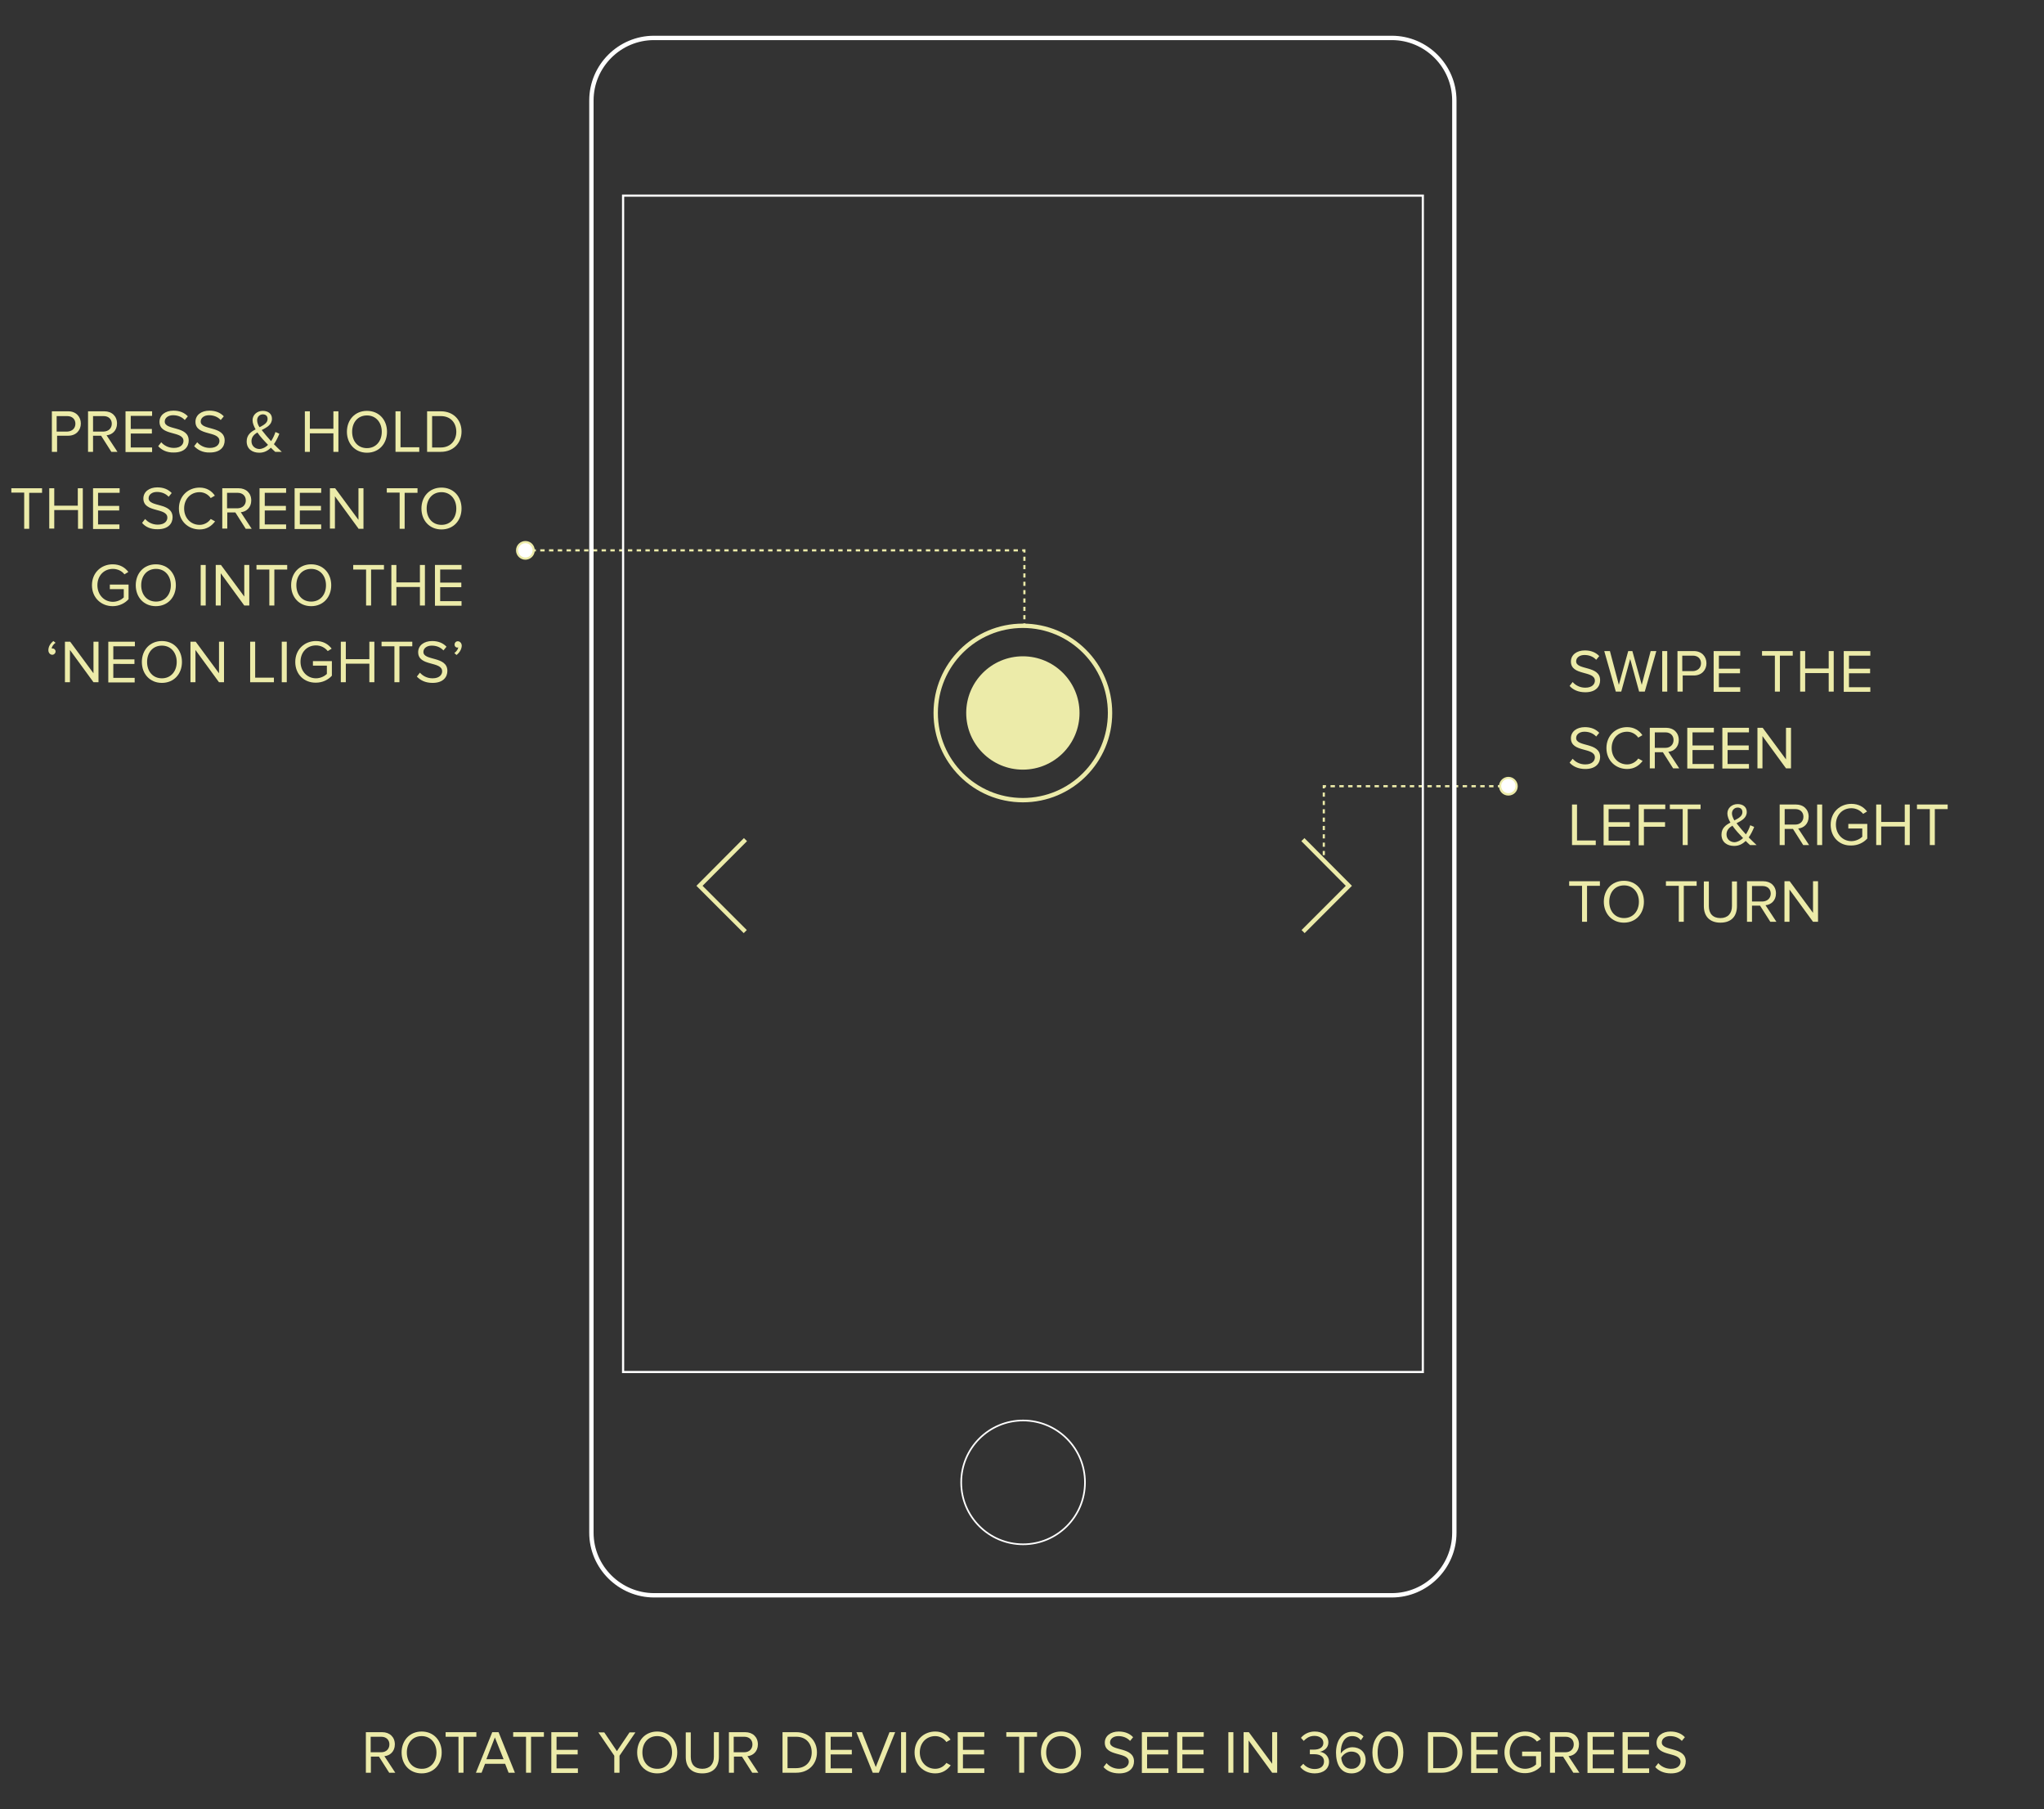 <?xml version="1.0" encoding="utf-8"?>
<!-- Generator: Adobe Illustrator 21.0.2, SVG Export Plug-In . SVG Version: 6.00 Build 0)  -->
<svg version="1.1" id="Layer_1" xmlns="http://www.w3.org/2000/svg" xmlns:xlink="http://www.w3.org/1999/xlink" x="0px" y="0px"
	 viewBox="0 0 938 830" style="enable-background:new 0 0 938 830;" xml:space="preserve">
<rect x="0" y="0" width="938" height="830" fill="#333333" stroke="none"/>
<style type="text/css">
	.st0{fill:none;stroke:#ECEBA9;stroke-miterlimit:10;}
	.st1{fill:none;stroke:#ECEBA9;stroke-miterlimit:10;stroke-dasharray:2.011,2.011;}
	.st2{fill:none;stroke:#ECEBA9;stroke-miterlimit:10;stroke-dasharray:1.915,1.915;}
	.st3{fill:#FFFFFF;}
	.st4{fill:#ECEBA9;}
	.st5{fill:none;stroke:#ECEBA9;stroke-miterlimit:10;stroke-dasharray:2.021,2.021;}
	.st6{fill:none;stroke:#ECEBA9;stroke-width:2;stroke-miterlimit:10;}
	.st7{fill:none;stroke:#FFFFFF;stroke-width:2;stroke-miterlimit:10;}
	.st8{fill:none;stroke:#FFFFFF;stroke-width:0.75;stroke-miterlimit:10;}
	.st9{fill:none;stroke:#FFFFFF;stroke-miterlimit:10;}
</style>
<g>
	<g>
		<line class="st0" x1="240.9" y1="252.5" x2="241.9" y2="252.5"/>
		<line class="st1" x1="243.9" y1="252.5" x2="468.1" y2="252.5"/>
		<polyline class="st0" points="469.1,252.5 470.1,252.5 470.1,253.5 		"/>
		<line class="st2" x1="470.1" y1="255.4" x2="470.1" y2="285.1"/>
		<line class="st0" x1="470.1" y1="286" x2="470.1" y2="287"/>
		<g>
			<g>
				<circle class="st3" cx="241.1" cy="252.5" r="3.8"/>
				<path class="st4" d="M241.1,256.8c2.3,0,4.3-1.9,4.3-4.3s-1.9-4.3-4.3-4.3c-2.3,0-4.3,1.9-4.3,4.3S238.8,256.8,241.1,256.8
					C243.5,256.8,238.8,256.8,241.1,256.8z M241.1,249.2c1.8,0,3.3,1.5,3.3,3.3s-1.5,3.3-3.3,3.3s-3.3-1.5-3.3-3.3
					S239.3,249.2,241.1,249.2S239.3,249.2,241.1,249.2z"/>
			</g>
		</g>
	</g>
</g>
<g>
	<g>
		<line class="st0" x1="692.4" y1="360.7" x2="691.4" y2="360.7"/>
		<line class="st5" x1="689.4" y1="360.7" x2="609.5" y2="360.7"/>
		<polyline class="st0" points="608.5,360.7 607.5,360.7 607.5,361.7 		"/>
		<line class="st2" x1="607.5" y1="363.6" x2="607.5" y2="393.3"/>
		<line class="st0" x1="607.5" y1="394.2" x2="607.5" y2="395.2"/>
		<g>
			<g>
				<circle class="st3" cx="692.2" cy="360.7" r="3.8"/>
				<path class="st4" d="M692.2,356.4c-2.3,0-4.3,1.9-4.3,4.3s1.9,4.3,4.3,4.3s4.3-1.9,4.3-4.3S694.5,356.4,692.2,356.4
					S694.5,356.4,692.2,356.4z M692.2,363.9c-1.8,0-3.3-1.5-3.3-3.3s1.5-3.3,3.3-3.3s3.3,1.5,3.3,3.3S694,363.9,692.2,363.9
					S694,363.9,692.2,363.9z"/>
			</g>
		</g>
	</g>
</g>
<g>
	<path class="st4" d="M23.8,207.3v-18.6h7.5c3.7,0,5.8,2.6,5.8,5.6s-2.1,5.6-5.8,5.6h-5.1v7.4H23.8z M34.6,194.4
		c0-2.1-1.5-3.5-3.7-3.5h-4.9v7.1h4.9C33.1,197.9,34.6,196.5,34.6,194.4z"/>
	<path class="st4" d="M51.1,207.3l-4.7-7.4h-3.7v7.4h-2.3v-18.6h7.5c3.4,0,5.8,2.2,5.8,5.6c0,3.3-2.3,5.2-4.8,5.4l5,7.6H51.1z
		 M51.3,194.4c0-2.1-1.5-3.5-3.7-3.5h-4.9v7.1h4.9C49.8,197.9,51.3,196.5,51.3,194.4z"/>
	<path class="st4" d="M57.6,207.3v-18.6h12.2v2.1h-9.8v6h9.7v2.1h-9.7v6.4h9.8v2.1H57.6z"/>
	<path class="st4" d="M72.6,204.7l1.4-1.8c1.2,1.4,3.2,2.6,5.8,2.6c3.3,0,4.4-1.8,4.4-3.2c0-4.8-11-2.1-11-8.8
		c0-3.1,2.7-5.1,6.4-5.1c2.8,0,5,0.9,6.6,2.6l-1.4,1.7c-1.4-1.5-3.3-2.2-5.4-2.2c-2.2,0-3.8,1.2-3.8,2.9c0,4.2,11,1.8,11,8.7
		c0,2.7-1.8,5.5-6.8,5.5C76.5,207.7,74.1,206.4,72.6,204.7z"/>
	<path class="st4" d="M89.1,204.7l1.4-1.8c1.2,1.4,3.2,2.6,5.8,2.6c3.3,0,4.4-1.8,4.4-3.2c0-4.8-11-2.1-11-8.8
		c0-3.1,2.7-5.1,6.4-5.1c2.8,0,5,0.9,6.6,2.6l-1.4,1.7c-1.4-1.5-3.3-2.2-5.4-2.2c-2.2,0-3.8,1.2-3.8,2.9c0,4.2,11,1.8,11,8.7
		c0,2.7-1.8,5.5-6.8,5.5C93,207.7,90.7,206.4,89.1,204.7z"/>
	<path class="st4" d="M126.3,207.3c-0.6-0.5-1.3-1.2-2-1.9c-1.4,1.4-3.1,2.3-5.3,2.3c-3.2,0-5.8-1.7-5.8-5.2c0-2.9,1.9-4.4,4.1-5.5
		c-0.8-1.4-1.4-2.9-1.4-4.2c0-2.5,2.1-4.3,4.7-4.3c2.4,0,4.2,1.3,4.2,3.6c0,2.8-2.4,4-4.7,5.2c0.8,1,1.5,1.9,2.1,2.6
		c0.8,0.9,1.5,1.7,2.2,2.5c1-1.5,1.7-3.2,2-4.2l1.8,0.8c-0.6,1.5-1.4,3.2-2.5,4.8c1.1,1.1,2.3,2.3,3.6,3.5H126.3z M123,204.1
		c-1.1-1.1-2-2.2-2.6-2.8c-0.8-0.9-1.6-1.9-2.3-2.9c-1.5,0.9-2.7,2.1-2.7,4c0,2.3,1.8,3.6,3.7,3.6
		C120.6,205.9,121.9,205.2,123,204.1z M119.1,196c2-1,3.7-2,3.7-3.8c0-1.4-0.9-2.1-2.2-2.1c-1.4,0-2.6,1.1-2.6,2.7
		C118,193.8,118.4,195,119.1,196z"/>
	<path class="st4" d="M153,207.3v-8.5h-10.8v8.5h-2.3v-18.6h2.3v8H153v-8h2.3v18.6H153z"/>
	<path class="st4" d="M159.2,198.1c0-5.5,3.7-9.6,9.2-9.6c5.5,0,9.2,4.1,9.2,9.6c0,5.5-3.7,9.6-9.2,9.6
		C162.9,207.7,159.2,203.5,159.2,198.1z M175.2,198.1c0-4.3-2.7-7.5-6.8-7.5c-4.2,0-6.8,3.2-6.8,7.5c0,4.3,2.6,7.5,6.8,7.5
		C172.5,205.6,175.2,202.4,175.2,198.1z"/>
	<path class="st4" d="M181.5,207.3v-18.6h2.3v16.5h8.6v2.1H181.5z"/>
	<path class="st4" d="M196,207.3v-18.6h6.3c5.8,0,9.5,4,9.5,9.3c0,5.3-3.8,9.3-9.5,9.3H196z M209.4,198.1c0-4-2.5-7.2-7.1-7.2h-4
		v14.4h4C206.8,205.3,209.4,202,209.4,198.1z"/>
	<path class="st4" d="M11.1,242.5V226H5.2V224h14.1v2.1h-5.9v16.5H11.1z"/>
	<path class="st4" d="M35.8,242.5V234H24.9v8.5h-2.3V224h2.3v8h10.8v-8h2.3v18.6H35.8z"/>
	<path class="st4" d="M42.7,242.5V224h12.2v2.1H45v6h9.7v2.1H45v6.4h9.8v2.1H42.7z"/>
	<path class="st4" d="M65.2,239.9l1.4-1.8c1.2,1.4,3.2,2.6,5.8,2.6c3.3,0,4.4-1.8,4.4-3.2c0-4.8-11-2.1-11-8.8
		c0-3.1,2.7-5.1,6.4-5.1c2.8,0,5,0.9,6.6,2.6l-1.4,1.7c-1.4-1.5-3.3-2.2-5.4-2.2c-2.2,0-3.8,1.2-3.8,2.9c0,4.2,11,1.8,11,8.7
		c0,2.7-1.8,5.5-6.8,5.5C69.1,242.9,66.7,241.7,65.2,239.9z"/>
	<path class="st4" d="M82.1,233.3c0-5.7,4.2-9.6,9.5-9.6c3.3,0,5.6,1.6,7,3.7l-1.9,1.1c-1.1-1.6-3-2.7-5.1-2.7
		c-4.1,0-7.1,3.1-7.1,7.5c0,4.4,3.1,7.5,7.1,7.5c2.1,0,4-1.1,5.1-2.7l2,1.1c-1.6,2.1-3.8,3.7-7.1,3.7
		C86.3,242.9,82.1,239,82.1,233.3z"/>
	<path class="st4" d="M112.7,242.5l-4.7-7.4h-3.7v7.4h-2.3V224h7.5c3.4,0,5.8,2.2,5.8,5.6c0,3.3-2.3,5.2-4.8,5.4l5,7.6H112.7z
		 M112.8,229.6c0-2.1-1.5-3.5-3.7-3.5h-4.9v7.1h4.9C111.3,233.1,112.8,231.7,112.8,229.6z"/>
	<path class="st4" d="M119.1,242.5V224h12.2v2.1h-9.8v6h9.7v2.1h-9.7v6.4h9.8v2.1H119.1z"/>
	<path class="st4" d="M135.2,242.5V224h12.2v2.1h-9.8v6h9.7v2.1h-9.7v6.4h9.8v2.1H135.2z"/>
	<path class="st4" d="M164.5,242.5l-10.8-14.8v14.8h-2.3V224h2.4l10.7,14.5V224h2.3v18.6H164.5z"/>
	<path class="st4" d="M183.4,242.5V226h-5.9V224h14.1v2.1h-5.9v16.5H183.4z"/>
	<path class="st4" d="M193.4,233.3c0-5.5,3.7-9.6,9.2-9.6c5.5,0,9.2,4.1,9.2,9.6c0,5.5-3.7,9.6-9.2,9.6
		C197.1,242.9,193.4,238.8,193.4,233.3z M209.4,233.3c0-4.3-2.7-7.5-6.8-7.5c-4.2,0-6.8,3.2-6.8,7.5c0,4.3,2.6,7.5,6.8,7.5
		C206.8,240.8,209.4,237.6,209.4,233.3z"/>
	<path class="st4" d="M42.2,268.5c0-5.8,4.3-9.6,9.5-9.6c3.3,0,5.6,1.4,7.2,3.5l-1.8,1.1C56,262,54,261,51.8,261
		c-4.1,0-7.1,3.1-7.1,7.5c0,4.4,3.1,7.6,7.1,7.6c2.2,0,4.1-1.1,5-2v-3.8h-6.4v-2.1H59v6.7c-1.7,1.9-4.3,3.2-7.3,3.2
		C46.5,278.1,42.2,274.3,42.2,268.5z"/>
	<path class="st4" d="M62.3,268.5c0-5.5,3.7-9.6,9.2-9.6c5.5,0,9.2,4.1,9.2,9.6c0,5.5-3.7,9.6-9.2,9.6C66,278.1,62.3,274,62.3,268.5
		z M78.4,268.5c0-4.3-2.7-7.5-6.8-7.5c-4.2,0-6.8,3.2-6.8,7.5c0,4.3,2.6,7.5,6.8,7.5C75.7,276,78.4,272.8,78.4,268.5z"/>
	<path class="st4" d="M92.1,277.8v-18.6h2.3v18.6H92.1z"/>
	<path class="st4" d="M112.1,277.8L101.3,263v14.8H99v-18.6h2.4l10.7,14.5v-14.5h2.3v18.6H112.1z"/>
	<path class="st4" d="M123.6,277.8v-16.5h-5.9v-2.1h14.1v2.1h-5.9v16.5H123.6z"/>
	<path class="st4" d="M133.6,268.5c0-5.5,3.7-9.6,9.2-9.6c5.5,0,9.2,4.1,9.2,9.6c0,5.5-3.7,9.6-9.2,9.6
		C137.3,278.1,133.6,274,133.6,268.5z M149.6,268.5c0-4.3-2.7-7.5-6.8-7.5c-4.2,0-6.8,3.2-6.8,7.5c0,4.3,2.6,7.5,6.8,7.5
		C147,276,149.6,272.8,149.6,268.5z"/>
	<path class="st4" d="M168,277.8v-16.5h-5.9v-2.1h14.1v2.1h-5.9v16.5H168z"/>
	<path class="st4" d="M192.7,277.8v-8.5h-10.8v8.5h-2.3v-18.6h2.3v8h10.8v-8h2.3v18.6H192.7z"/>
	<path class="st4" d="M199.6,277.8v-18.6h12.2v2.1h-9.8v6h9.7v2.1h-9.7v6.4h9.8v2.1H199.6z"/>
	<path class="st4" d="M24.5,294.1l1,0.8c-0.9,0.6-1.7,1.7-1.8,2.6c0.1,0,0.3,0,0.4,0c0.8,0,1.4,0.6,1.4,1.4c0,0.8-0.7,1.5-1.5,1.5
		c-0.9,0-1.8-0.8-1.8-2.1C22.2,296.6,23.2,295.1,24.5,294.1z"/>
	<path class="st4" d="M42.9,313l-10.8-14.8V313h-2.3v-18.6h2.4l10.7,14.5v-14.5h2.3V313H42.9z"/>
	<path class="st4" d="M49.7,313v-18.6h12.2v2.1H52v6h9.7v2.1H52v6.4h9.8v2.1H49.7z"/>
	<path class="st4" d="M65.1,303.7c0-5.5,3.7-9.6,9.2-9.6c5.5,0,9.2,4.1,9.2,9.6c0,5.5-3.7,9.6-9.2,9.6
		C68.8,313.3,65.1,309.2,65.1,303.7z M81.1,303.7c0-4.3-2.7-7.5-6.8-7.5c-4.2,0-6.8,3.2-6.8,7.5c0,4.3,2.6,7.5,6.8,7.5
		C78.4,311.2,81.1,308,81.1,303.7z"/>
	<path class="st4" d="M100.5,313l-10.8-14.8V313h-2.3v-18.6h2.4l10.7,14.5v-14.5h2.3V313H100.5z"/>
	<path class="st4" d="M114.8,313v-18.6h2.3v16.5h8.6v2.1H114.8z"/>
	<path class="st4" d="M129.3,313v-18.6h2.3V313H129.3z"/>
	<path class="st4" d="M135.5,303.7c0-5.8,4.3-9.6,9.5-9.6c3.3,0,5.6,1.4,7.2,3.5l-1.8,1.1c-1.2-1.5-3.1-2.6-5.4-2.6
		c-4.1,0-7.1,3.1-7.1,7.5c0,4.4,3.1,7.6,7.1,7.6c2.2,0,4.1-1.1,5-2v-3.8h-6.4v-2.1h8.7v6.7c-1.7,1.9-4.3,3.2-7.3,3.2
		C139.7,313.3,135.5,309.5,135.5,303.7z"/>
	<path class="st4" d="M169.5,313v-8.5h-10.8v8.5h-2.3v-18.6h2.3v8h10.8v-8h2.3V313H169.5z"/>
	<path class="st4" d="M181,313v-16.5h-5.9v-2.1h14.1v2.1h-5.9V313H181z"/>
	<path class="st4" d="M191.3,310.4l1.4-1.8c1.2,1.4,3.2,2.6,5.8,2.6c3.3,0,4.4-1.8,4.4-3.2c0-4.8-11-2.1-11-8.8
		c0-3.1,2.7-5.1,6.4-5.1c2.8,0,5,0.9,6.6,2.6l-1.4,1.7c-1.4-1.5-3.3-2.2-5.4-2.2c-2.2,0-3.8,1.2-3.8,2.9c0,4.2,11,1.8,11,8.7
		c0,2.7-1.8,5.5-6.8,5.5C195.2,313.3,192.9,312.1,191.3,310.4z"/>
	<path class="st4" d="M209.5,300.5l-1-0.9c0.9-0.6,1.7-1.7,1.8-2.6c-0.1,0-0.3,0.1-0.4,0.1c-0.8,0-1.3-0.6-1.3-1.4
		c0-0.8,0.6-1.5,1.5-1.5c0.9,0,1.8,0.8,1.8,2.1C211.8,298,210.8,299.5,209.5,300.5z"/>
</g>
<g>
	<path class="st4" d="M720.3,314.7l1.4-1.8c1.2,1.4,3.2,2.6,5.8,2.6c3.3,0,4.4-1.8,4.4-3.2c0-4.8-11-2.1-11-8.8
		c0-3.1,2.7-5.1,6.4-5.1c2.8,0,5,0.9,6.6,2.6l-1.4,1.7c-1.4-1.5-3.3-2.2-5.4-2.2c-2.2,0-3.8,1.2-3.8,2.9c0,4.2,11,1.8,11,8.7
		c0,2.7-1.8,5.5-6.8,5.5C724.2,317.6,721.8,316.4,720.3,314.7z"/>
	<path class="st4" d="M752.2,317.3l-4.1-15l-4.1,15h-2.5l-5.3-18.6h2.6l4.1,15.5l4.3-15.5h1.9l4.3,15.5l4.1-15.5h2.6l-5.3,18.6
		H752.2z"/>
	<path class="st4" d="M762.8,317.3v-18.6h2.3v18.6H762.8z"/>
	<path class="st4" d="M769.8,317.3v-18.6h7.5c3.7,0,5.8,2.6,5.8,5.6s-2.1,5.6-5.8,5.6h-5.1v7.4H769.8z M780.6,304.3
		c0-2.1-1.5-3.5-3.7-3.5h-4.9v7.1h4.9C779.1,307.8,780.6,306.4,780.6,304.3z"/>
	<path class="st4" d="M786.4,317.3v-18.6h12.2v2.1h-9.8v6h9.7v2.1h-9.7v6.4h9.8v2.1H786.4z"/>
	<path class="st4" d="M814.5,317.3v-16.5h-5.9v-2.1h14.1v2.1h-5.9v16.5H814.5z"/>
	<path class="st4" d="M839.2,317.3v-8.5h-10.8v8.5h-2.3v-18.6h2.3v8h10.8v-8h2.3v18.6H839.2z"/>
	<path class="st4" d="M846.1,317.3v-18.6h12.2v2.1h-9.8v6h9.7v2.1h-9.7v6.4h9.8v2.1H846.1z"/>
	<path class="st4" d="M720.3,349.9l1.4-1.8c1.2,1.4,3.2,2.6,5.8,2.6c3.3,0,4.4-1.8,4.4-3.2c0-4.8-11-2.1-11-8.8
		c0-3.1,2.7-5.1,6.4-5.1c2.8,0,5,0.9,6.6,2.6l-1.4,1.7c-1.4-1.5-3.3-2.2-5.4-2.2c-2.2,0-3.8,1.2-3.8,2.9c0,4.2,11,1.8,11,8.7
		c0,2.7-1.8,5.5-6.8,5.5C724.2,352.8,721.8,351.6,720.3,349.9z"/>
	<path class="st4" d="M737.2,343.2c0-5.7,4.2-9.6,9.5-9.6c3.3,0,5.6,1.6,7,3.7l-1.9,1.1c-1.1-1.6-3-2.7-5.1-2.7
		c-4.1,0-7.1,3.1-7.1,7.5c0,4.4,3.1,7.5,7.1,7.5c2.1,0,4-1.1,5.1-2.7l2,1.1c-1.6,2.1-3.8,3.7-7.1,3.7
		C741.4,352.8,737.2,348.9,737.2,343.2z"/>
	<path class="st4" d="M767.8,352.5l-4.7-7.4h-3.7v7.4h-2.3v-18.6h7.5c3.4,0,5.8,2.2,5.8,5.6c0,3.3-2.3,5.2-4.8,5.4l5,7.6H767.8z
		 M768,339.5c0-2.1-1.5-3.5-3.7-3.5h-4.9v7.1h4.9C766.5,343.1,768,341.6,768,339.5z"/>
	<path class="st4" d="M774.3,352.5v-18.6h12.2v2.1h-9.8v6h9.7v2.1h-9.7v6.4h9.8v2.1H774.3z"/>
	<path class="st4" d="M790.4,352.5v-18.6h12.2v2.1h-9.8v6h9.7v2.1h-9.7v6.4h9.8v2.1H790.4z"/>
	<path class="st4" d="M819.6,352.5l-10.8-14.8v14.8h-2.3v-18.6h2.4l10.7,14.5v-14.5h2.3v18.6H819.6z"/>
	<path class="st4" d="M721.4,387.7v-18.6h2.3v16.5h8.6v2.1H721.4z"/>
	<path class="st4" d="M735.9,387.7v-18.6H748v2.1h-9.8v6h9.7v2.1h-9.7v6.4h9.8v2.1H735.9z"/>
	<path class="st4" d="M752,387.7v-18.6h12.2v2.1h-9.8v6h9.7v2.1h-9.7v8.5H752z"/>
	<path class="st4" d="M772.2,387.7v-16.5h-5.9v-2.1h14.1v2.1h-5.9v16.5H772.2z"/>
	<path class="st4" d="M803.1,387.7c-0.6-0.5-1.3-1.2-2-1.9c-1.4,1.4-3.1,2.3-5.3,2.3c-3.2,0-5.8-1.7-5.8-5.2c0-2.9,1.9-4.4,4.1-5.5
		c-0.8-1.4-1.4-2.9-1.4-4.2c0-2.5,2.1-4.3,4.7-4.3c2.4,0,4.2,1.3,4.2,3.6c0,2.8-2.4,4-4.7,5.2c0.8,1,1.5,1.9,2.1,2.6
		c0.8,0.9,1.5,1.7,2.2,2.5c1-1.5,1.7-3.2,2-4.2l1.8,0.8c-0.6,1.5-1.4,3.2-2.5,4.8c1.1,1.1,2.3,2.3,3.6,3.5H803.1z M799.9,384.5
		c-1.1-1.1-2-2.2-2.6-2.8c-0.8-0.9-1.6-1.9-2.3-2.9c-1.5,0.9-2.7,2.1-2.7,4c0,2.3,1.8,3.6,3.7,3.6
		C797.5,386.3,798.8,385.5,799.9,384.5z M795.9,376.4c2-1,3.7-2,3.7-3.8c0-1.4-0.9-2.1-2.2-2.1c-1.4,0-2.6,1.1-2.6,2.7
		C794.8,374.2,795.3,375.3,795.9,376.4z"/>
	<path class="st4" d="M827.5,387.7l-4.7-7.4H819v7.4h-2.3v-18.6h7.5c3.4,0,5.8,2.2,5.8,5.6c0,3.3-2.3,5.2-4.8,5.4l5,7.6H827.5z
		 M827.6,374.7c0-2.1-1.5-3.5-3.7-3.5H819v7.1h4.9C826.1,378.3,827.6,376.8,827.6,374.7z"/>
	<path class="st4" d="M833.9,387.7v-18.6h2.3v18.6H833.9z"/>
	<path class="st4" d="M840.1,378.4c0-5.8,4.3-9.6,9.5-9.6c3.3,0,5.6,1.4,7.2,3.5l-1.8,1.1c-1.2-1.5-3.1-2.6-5.4-2.6
		c-4.1,0-7.1,3.1-7.1,7.5c0,4.4,3.1,7.6,7.1,7.6c2.2,0,4.1-1.1,5-2v-3.8h-6.4v-2.1h8.7v6.7c-1.7,1.9-4.3,3.2-7.3,3.2
		C844.3,388.1,840.1,384.2,840.1,378.4z"/>
	<path class="st4" d="M874.1,387.7v-8.5h-10.8v8.5h-2.3v-18.6h2.3v8h10.8v-8h2.3v18.6H874.1z"/>
	<path class="st4" d="M885.6,387.7v-16.5h-5.9v-2.1h14.1v2.1h-5.9v16.5H885.6z"/>
	<path class="st4" d="M726,422.9v-16.5h-5.9v-2.1h14.1v2.1h-5.9v16.5H726z"/>
	<path class="st4" d="M736,413.7c0-5.5,3.7-9.6,9.2-9.6c5.5,0,9.2,4.1,9.2,9.6c0,5.5-3.7,9.6-9.2,9.6
		C739.7,423.3,736,419.1,736,413.7z M752.1,413.7c0-4.3-2.7-7.5-6.8-7.5c-4.2,0-6.8,3.2-6.8,7.5c0,4.3,2.6,7.5,6.8,7.5
		C749.4,421.2,752.1,418,752.1,413.7z"/>
	<path class="st4" d="M770.4,422.9v-16.5h-5.9v-2.1h14.1v2.1h-5.9v16.5H770.4z"/>
	<path class="st4" d="M781.9,415.7v-11.3h2.3v11.3c0,3.4,1.8,5.5,5.3,5.5c3.4,0,5.3-2.1,5.3-5.5v-11.3h2.3v11.3
		c0,4.6-2.5,7.6-7.6,7.6C784.5,423.3,781.9,420.3,781.9,415.7z"/>
	<path class="st4" d="M812.4,422.9l-4.7-7.4H804v7.4h-2.3v-18.6h7.5c3.4,0,5.8,2.2,5.8,5.6c0,3.3-2.3,5.2-4.8,5.4l5,7.6H812.4z
		 M812.6,410c0-2.1-1.5-3.5-3.7-3.5H804v7.1h4.9C811.1,413.5,812.6,412,812.6,410z"/>
	<path class="st4" d="M832,422.9l-10.8-14.8v14.8h-2.3v-18.6h2.4l10.7,14.5v-14.5h2.3v18.6H832z"/>
</g>
<g>
	<path class="st4" d="M178.6,813.3l-4.7-7.4h-3.7v7.4h-2.3v-18.6h7.5c3.4,0,5.8,2.2,5.8,5.6c0,3.3-2.3,5.2-4.8,5.4l5,7.6H178.6z
		 M178.7,800.3c0-2.1-1.5-3.5-3.7-3.5h-4.9v7.1h4.9C177.2,803.9,178.7,802.4,178.7,800.3z"/>
	<path class="st4" d="M184.3,804c0-5.5,3.7-9.6,9.2-9.6c5.5,0,9.2,4.1,9.2,9.6c0,5.5-3.7,9.6-9.2,9.6
		C188,813.6,184.3,809.5,184.3,804z M200.3,804c0-4.3-2.7-7.5-6.8-7.5c-4.2,0-6.8,3.2-6.8,7.5c0,4.3,2.6,7.5,6.8,7.5
		C197.6,811.6,200.3,808.3,200.3,804z"/>
	<path class="st4" d="M210.4,813.3v-16.5h-5.9v-2.1h14.1v2.1h-5.9v16.5H210.4z"/>
	<path class="st4" d="M233.4,813.3l-1.6-4.1h-9.2l-1.6,4.1h-2.6l7.5-18.6h2.9l7.5,18.6H233.4z M227.1,797.1l-3.9,10h7.9L227.1,797.1
		z"/>
	<path class="st4" d="M241.4,813.3v-16.5h-5.9v-2.1h14.1v2.1h-5.9v16.5H241.4z"/>
	<path class="st4" d="M253,813.3v-18.6h12.2v2.1h-9.8v6h9.7v2.1h-9.7v6.4h9.8v2.1H253z"/>
	<path class="st4" d="M281.9,813.3v-7.8l-7.3-10.7h2.7l5.8,8.6l5.8-8.6h2.7l-7.3,10.7v7.8H281.9z"/>
	<path class="st4" d="M292.4,804c0-5.5,3.7-9.6,9.2-9.6c5.5,0,9.2,4.1,9.2,9.6c0,5.5-3.7,9.6-9.2,9.6
		C296.1,813.6,292.4,809.5,292.4,804z M308.4,804c0-4.3-2.7-7.5-6.8-7.5c-4.2,0-6.8,3.2-6.8,7.5c0,4.3,2.6,7.5,6.8,7.5
		C305.7,811.6,308.4,808.3,308.4,804z"/>
	<path class="st4" d="M314.7,806.1v-11.3h2.3V806c0,3.4,1.8,5.5,5.3,5.5c3.4,0,5.3-2.1,5.3-5.5v-11.3h2.3v11.3
		c0,4.6-2.5,7.6-7.6,7.6C317.2,813.6,314.7,810.6,314.7,806.1z"/>
	<path class="st4" d="M345.2,813.3l-4.7-7.4h-3.7v7.4h-2.3v-18.6h7.5c3.4,0,5.8,2.2,5.8,5.6c0,3.3-2.3,5.2-4.8,5.4l5,7.6H345.2z
		 M345.3,800.3c0-2.1-1.5-3.5-3.7-3.5h-4.9v7.1h4.9C343.8,803.9,345.3,802.4,345.3,800.3z"/>
	<path class="st4" d="M359.1,813.3v-18.6h6.3c5.8,0,9.5,4,9.5,9.3c0,5.3-3.8,9.3-9.5,9.3H359.1z M372.5,804c0-4-2.5-7.2-7.1-7.2h-4
		v14.4h4C369.9,811.2,372.5,808,372.5,804z"/>
	<path class="st4" d="M378.8,813.3v-18.6H391v2.1h-9.8v6h9.7v2.1h-9.7v6.4h9.8v2.1H378.8z"/>
	<path class="st4" d="M400.5,813.3l-7.5-18.6h2.6l6.3,16l6.3-16h2.6l-7.5,18.6H400.5z"/>
	<path class="st4" d="M413.5,813.3v-18.6h2.3v18.6H413.5z"/>
	<path class="st4" d="M419.7,804c0-5.7,4.2-9.6,9.5-9.6c3.3,0,5.6,1.6,7,3.7l-1.9,1.1c-1.1-1.6-3-2.7-5.1-2.7
		c-4.1,0-7.1,3.1-7.1,7.5c0,4.4,3.1,7.5,7.1,7.5c2.1,0,4-1.1,5.1-2.7l2,1.1c-1.6,2.1-3.8,3.7-7.1,3.7
		C423.9,813.6,419.7,809.7,419.7,804z"/>
	<path class="st4" d="M439.5,813.3v-18.6h12.2v2.1h-9.8v6h9.7v2.1h-9.7v6.4h9.8v2.1H439.5z"/>
	<path class="st4" d="M467.7,813.3v-16.5h-5.9v-2.1h14.1v2.1H470v16.5H467.7z"/>
	<path class="st4" d="M477.7,804c0-5.5,3.7-9.6,9.2-9.6c5.5,0,9.2,4.1,9.2,9.6c0,5.5-3.7,9.6-9.2,9.6
		C481.4,813.6,477.7,809.5,477.7,804z M493.7,804c0-4.3-2.7-7.5-6.8-7.5c-4.2,0-6.8,3.2-6.8,7.5c0,4.3,2.6,7.5,6.8,7.5
		C491.1,811.6,493.7,808.3,493.7,804z"/>
	<path class="st4" d="M506.4,810.7l1.4-1.8c1.2,1.4,3.2,2.6,5.8,2.6c3.3,0,4.4-1.8,4.4-3.2c0-4.8-11-2.1-11-8.8
		c0-3.1,2.7-5.1,6.4-5.1c2.8,0,5,0.9,6.6,2.6l-1.4,1.7c-1.4-1.5-3.3-2.2-5.4-2.2c-2.2,0-3.8,1.2-3.8,2.9c0,4.2,11,1.8,11,8.7
		c0,2.7-1.8,5.5-6.8,5.5C510.2,813.6,507.9,812.4,506.4,810.7z"/>
	<path class="st4" d="M524,813.3v-18.6h12.2v2.1h-9.8v6h9.7v2.1h-9.7v6.4h9.8v2.1H524z"/>
	<path class="st4" d="M540.2,813.3v-18.6h12.2v2.1h-9.8v6h9.7v2.1h-9.7v6.4h9.8v2.1H540.2z"/>
	<path class="st4" d="M563.7,813.3v-18.6h2.3v18.6H563.7z"/>
	<path class="st4" d="M583.8,813.3l-10.8-14.8v14.8h-2.3v-18.6h2.4l10.7,14.5v-14.5h2.3v18.6H583.8z"/>
	<path class="st4" d="M596.7,810.6l1.4-1.4c1.1,1.4,3,2.4,5.2,2.4c2.7,0,4.3-1.3,4.3-3.5c0-2.3-1.9-3.3-4.6-3.3c-0.8,0-1.6,0-1.9,0
		v-2.1c0.3,0,1.2,0,1.9,0c2.3,0,4.3-0.9,4.3-3.1c0-2.1-1.9-3.2-4.1-3.2c-2,0-3.5,0.8-4.9,2.3l-1.3-1.4c1.3-1.6,3.5-2.9,6.3-2.9
		c3.6,0,6.3,1.8,6.3,5c0,2.7-2.3,4-4,4.3c1.7,0.1,4.3,1.6,4.3,4.6c0,3.1-2.5,5.3-6.6,5.3C600.2,813.6,597.8,812.2,596.7,810.6z"/>
	<path class="st4" d="M613.1,804.1c0-5,2.3-9.6,7.5-9.6c2.4,0,4,0.9,5.1,2.2l-1.2,1.7c-0.9-1.1-2-1.9-4-1.9c-3.6,0-5.2,3.6-5.2,7.3
		c0,0.3,0,0.5,0,0.7c0.8-1.3,2.9-2.9,5.3-2.9c3.3,0,6.1,2,6.1,5.9c0,3.2-2.4,6.1-6.5,6.1C615.1,813.6,613.1,809.1,613.1,804.1z
		 M624.4,807.6c0-2.7-1.9-4-4.3-4c-1.8,0-3.6,1.1-4.6,2.8c0.2,2.3,1.4,5.1,4.7,5.1C623,811.6,624.4,809.4,624.4,807.6z"/>
	<path class="st4" d="M629.8,804c0-4.5,2-9.6,7.1-9.6c5.1,0,7.1,5,7.1,9.6c0,4.5-2,9.6-7.1,9.6C631.8,813.6,629.8,808.5,629.8,804z
		 M641.6,804c0-3.7-1.2-7.5-4.7-7.5c-3.5,0-4.7,3.8-4.7,7.5c0,3.7,1.2,7.5,4.7,7.5C640.4,811.6,641.6,807.7,641.6,804z"/>
	<path class="st4" d="M655.3,813.3v-18.6h6.3c5.8,0,9.5,4,9.5,9.3c0,5.3-3.8,9.3-9.5,9.3H655.3z M668.8,804c0-4-2.5-7.2-7.1-7.2h-4
		v14.4h4C666.2,811.2,668.8,808,668.8,804z"/>
	<path class="st4" d="M675.1,813.3v-18.6h12.2v2.1h-9.8v6h9.7v2.1h-9.7v6.4h9.8v2.1H675.1z"/>
	<path class="st4" d="M690.4,804c0-5.8,4.3-9.6,9.5-9.6c3.3,0,5.6,1.4,7.2,3.5l-1.8,1.1c-1.2-1.5-3.1-2.6-5.4-2.6
		c-4.1,0-7.1,3.1-7.1,7.5c0,4.4,3.1,7.6,7.1,7.6c2.2,0,4.1-1.1,5-2v-3.8h-6.4v-2.1h8.7v6.7c-1.7,1.9-4.3,3.2-7.3,3.2
		C694.7,813.6,690.4,809.8,690.4,804z"/>
	<path class="st4" d="M722,813.3l-4.7-7.4h-3.7v7.4h-2.3v-18.6h7.5c3.4,0,5.8,2.2,5.8,5.6c0,3.3-2.3,5.2-4.8,5.4l5,7.6H722z
		 M722.2,800.3c0-2.1-1.5-3.5-3.7-3.5h-4.9v7.1h4.9C720.7,803.9,722.2,802.4,722.2,800.3z"/>
	<path class="st4" d="M728.5,813.3v-18.6h12.2v2.1h-9.8v6h9.7v2.1h-9.7v6.4h9.8v2.1H728.5z"/>
	<path class="st4" d="M744.6,813.3v-18.6h12.2v2.1h-9.8v6h9.7v2.1h-9.7v6.4h9.8v2.1H744.6z"/>
	<path class="st4" d="M759.6,810.7l1.4-1.8c1.2,1.4,3.2,2.6,5.8,2.6c3.3,0,4.4-1.8,4.4-3.2c0-4.8-11-2.1-11-8.8
		c0-3.1,2.7-5.1,6.4-5.1c2.8,0,5,0.9,6.6,2.6l-1.4,1.7c-1.4-1.5-3.3-2.2-5.4-2.2c-2.2,0-3.8,1.2-3.8,2.9c0,4.2,11,1.8,11,8.7
		c0,2.7-1.8,5.5-6.8,5.5C763.5,813.6,761.1,812.4,759.6,810.7z"/>
</g>
<polyline class="st6" points="342.1,385.2 321,406.4 342,427.4 "/>
<polyline class="st6" points="597.9,385.2 619,406.4 598,427.4 "/>
<path class="st7" d="M271.4,703.2V46.1c0-15.8,12.9-28.7,28.7-28.7h338.6c15.8,0,28.7,12.9,28.7,28.7v657.1
	c0,15.8-12.9,28.7-28.7,28.7H300.2C284.4,731.9,271.4,719,271.4,703.2z"/>
<circle class="st8" cx="469.5" cy="680.1" r="28.4"/>
<rect x="199.6" y="176.1" transform="matrix(-1.836970e-16 1 -1 -1.836970e-16 829.039 -109.84)" class="st9" width="539.7" height="367"/>
<circle class="st4" cx="469.4" cy="327.1" r="26"/>
<circle class="st6" cx="469.4" cy="327.1" r="40"/>
</svg>
